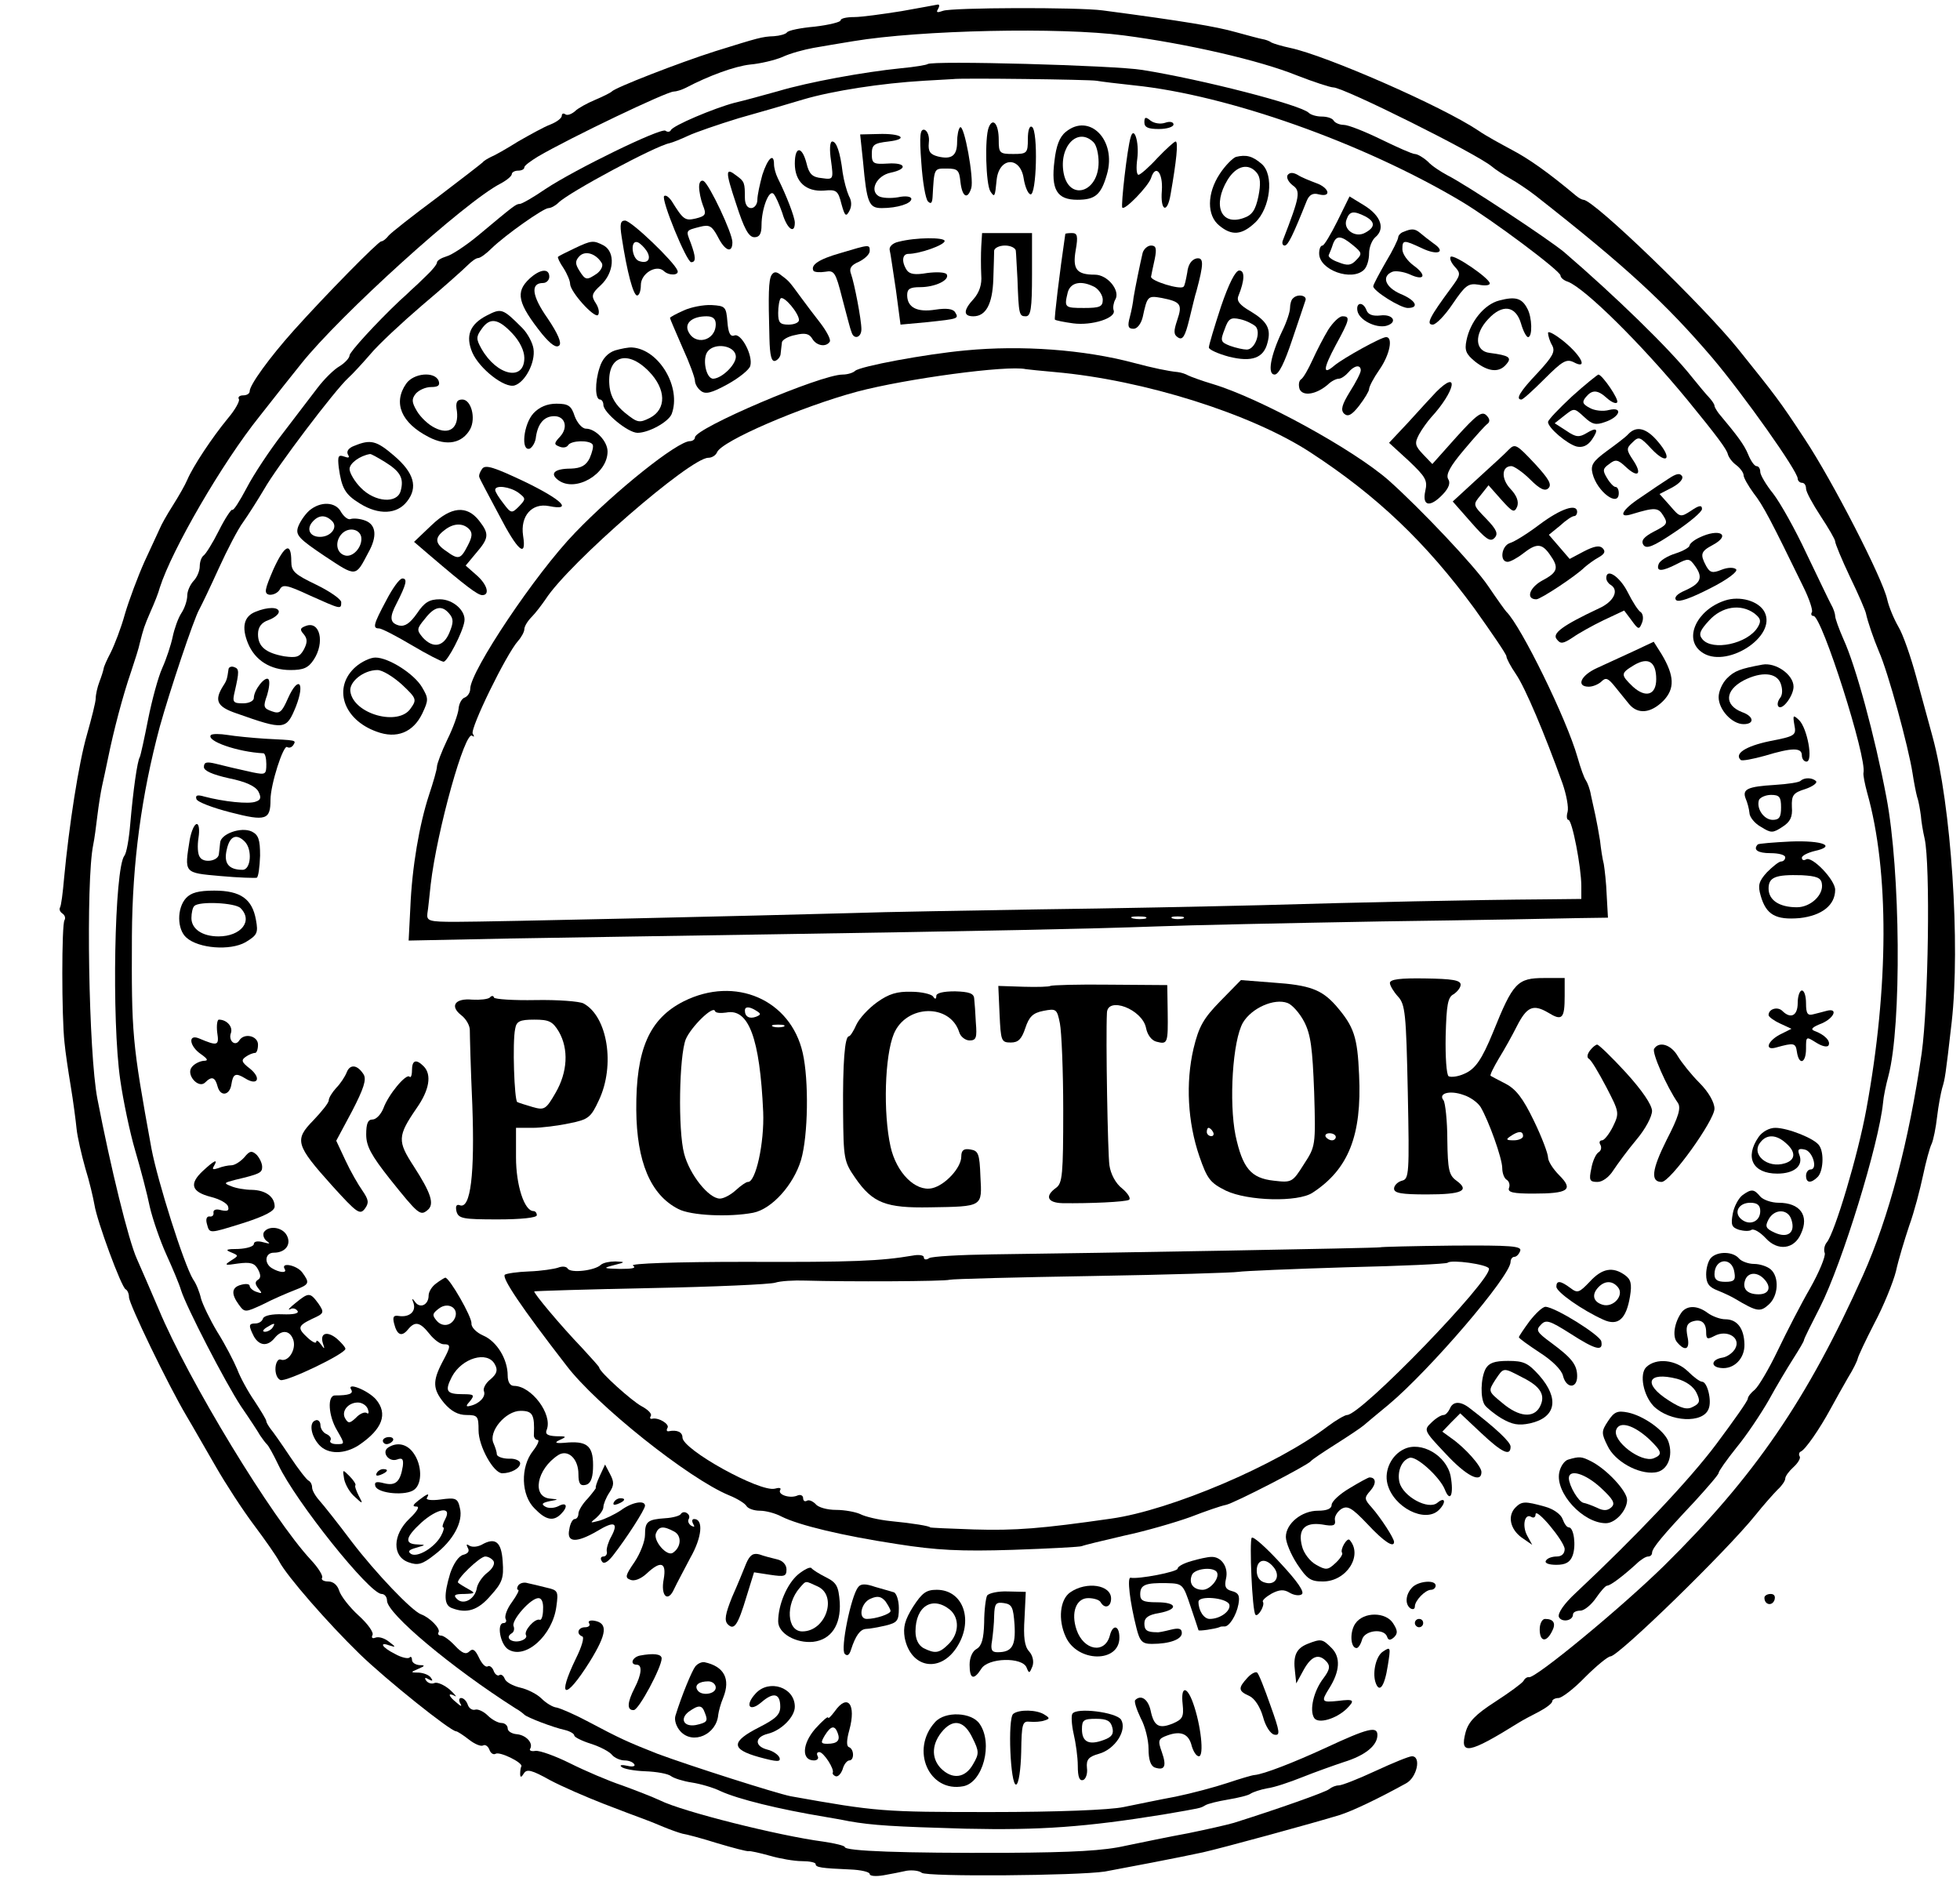 <?xml version="1.0" standalone="no"?>
<!DOCTYPE svg PUBLIC "-//W3C//DTD SVG 20010904//EN"
 "http://www.w3.org/TR/2001/REC-SVG-20010904/DTD/svg10.dtd">
<svg version="1.0" xmlns="http://www.w3.org/2000/svg"
 width="471pt" height="452pt" viewBox="0 0 471 452"
 preserveAspectRatio="xMidYMid meet">

<g transform="translate(0,452) scale(0.1,-0.1)"
fill="#000000" stroke="none">
<path d="M2165 4493 c-44 -7 -95 -14 -112 -14 -18 0 -33 -3 -33 -8 0 -4 -28
-11 -62 -15 -34 -3 -64 -9 -67 -14 -3 -4 -17 -8 -31 -9 -29 -1 -38 -4 -141
-36 -88 -28 -242 -88 -249 -97 -3 -3 -21 -12 -40 -20 -19 -8 -41 -20 -48 -27
-8 -7 -18 -11 -23 -8 -5 4 -9 2 -9 -3 0 -6 -12 -15 -27 -21 -16 -6 -50 -25
-78 -41 -27 -17 -57 -34 -65 -37 -8 -4 -17 -9 -20 -13 -3 -3 -52 -41 -110 -85
-58 -43 -110 -84 -116 -91 -6 -8 -14 -14 -18 -14 -7 0 -134 -129 -211 -215
-58 -65 -105 -130 -105 -145 0 -6 -7 -10 -16 -10 -8 0 -13 -4 -10 -9 3 -4 -9
-26 -27 -47 -37 -45 -83 -114 -97 -147 -5 -12 -21 -40 -35 -62 -14 -22 -28
-47 -31 -55 -4 -8 -20 -44 -37 -80 -16 -36 -37 -92 -47 -126 -9 -33 -25 -74
-34 -92 -9 -17 -17 -35 -17 -39 -1 -5 -5 -18 -10 -31 -5 -13 -9 -31 -9 -40 0
-9 -10 -48 -21 -87 -20 -69 -43 -218 -55 -345 -3 -35 -7 -67 -10 -71 -2 -4 0
-10 6 -14 6 -4 8 -11 5 -16 -7 -10 -7 -232 0 -294 2 -22 9 -69 15 -105 6 -36
12 -82 14 -102 2 -20 12 -63 21 -95 10 -32 19 -71 22 -88 6 -39 65 -199 75
-203 4 -2 8 -10 8 -19 0 -16 93 -209 138 -285 15 -25 46 -80 70 -121 24 -42
65 -105 92 -141 27 -36 55 -76 61 -88 19 -36 117 -148 193 -222 65 -63 219
-186 232 -186 3 0 17 -9 31 -20 14 -11 29 -17 34 -14 5 3 12 -2 15 -10 3 -9
10 -13 15 -10 10 6 65 -21 62 -30 -2 -3 -3 -12 -3 -18 0 -10 3 -9 9 1 7 11 19
8 62 -16 30 -16 88 -41 129 -57 41 -16 84 -32 95 -36 11 -4 34 -13 50 -20 17
-7 37 -14 45 -16 8 -1 46 -11 84 -23 37 -11 71 -20 75 -19 3 1 26 -4 51 -11
24 -7 59 -13 77 -13 18 0 33 -3 33 -7 0 -8 13 -10 83 -13 26 -1 47 -6 47 -11
0 -5 15 -6 33 -3 17 3 43 8 56 11 14 2 30 0 36 -5 12 -10 374 -7 440 3 49 9
175 33 235 46 45 10 265 70 330 90 31 10 92 39 159 76 26 14 37 65 14 65 -7 0
-46 -16 -87 -35 -41 -19 -81 -35 -89 -35 -7 0 -17 -4 -23 -9 -8 -7 -124 -48
-229 -81 -17 -5 -66 -16 -110 -25 -44 -8 -111 -22 -150 -30 -52 -12 -126 -16
-285 -17 -250 -1 -390 4 -390 14 0 3 -24 9 -52 13 -106 14 -338 72 -392 99
-17 8 -58 24 -91 36 -33 11 -89 35 -125 53 -36 18 -73 31 -83 30 -10 -2 -16 1
-13 5 8 14 -10 33 -32 35 -12 1 -22 7 -22 14 0 7 -7 13 -15 13 -8 0 -23 8 -33
18 -10 10 -24 16 -30 14 -7 -2 -15 3 -18 12 -3 9 -10 16 -16 16 -5 0 -6 -6 -2
-13 5 -8 2 -8 -9 2 -20 16 -22 25 -4 16 6 -4 1 3 -12 15 -13 11 -30 19 -37 16
-7 -3 -16 0 -20 6 -5 7 -2 8 6 3 9 -5 11 -4 6 3 -4 7 -17 12 -29 13 -21 0 -21
1 -2 9 17 7 17 9 3 9 -10 1 -18 6 -18 13 0 6 -3 9 -6 5 -4 -3 -19 0 -35 9 -32
16 -39 30 -12 20 15 -5 14 -3 -2 9 -11 9 -25 13 -33 10 -7 -3 -10 0 -7 6 4 6
-11 27 -33 47 -22 20 -43 47 -47 60 -4 13 -14 22 -26 22 -11 0 -18 4 -15 9 3
4 -9 24 -27 43 -93 100 -294 430 -366 603 -19 44 -42 98 -52 120 -20 44 -63
219 -95 385 -21 109 -28 522 -10 610 3 14 7 45 10 70 3 25 8 56 11 70 3 14 10
45 15 70 13 64 35 148 55 206 9 27 19 58 21 69 9 35 10 39 26 76 9 20 19 45
22 57 29 91 150 300 240 412 37 47 81 103 99 125 92 116 394 390 480 434 15 8
27 18 27 23 0 4 7 8 15 8 8 0 15 3 15 8 0 4 15 15 33 26 77 45 309 156 326
156 6 0 19 4 29 9 55 29 118 52 155 56 23 2 58 10 77 18 19 9 53 18 75 22 22
4 65 11 95 16 162 27 498 34 650 14 153 -20 327 -60 416 -96 41 -16 81 -29 88
-29 25 0 344 -159 381 -190 8 -7 28 -20 44 -29 16 -9 43 -27 61 -41 218 -171
313 -259 425 -390 76 -90 205 -272 205 -290 0 -5 5 -10 10 -10 6 0 10 -6 10
-14 0 -8 16 -37 35 -66 19 -29 35 -56 35 -61 0 -5 16 -44 36 -86 20 -41 37
-81 38 -87 4 -19 18 -60 31 -91 22 -49 71 -229 81 -293 3 -20 8 -46 11 -57 4
-11 7 -31 9 -45 1 -14 5 -38 9 -55 14 -63 9 -399 -7 -515 -31 -214 -79 -395
-141 -534 -134 -299 -261 -484 -478 -698 -103 -101 -310 -272 -325 -268 -4 1
-10 -3 -13 -9 -4 -6 -34 -28 -68 -50 -48 -31 -64 -48 -71 -73 -15 -56 6 -53
128 23 8 5 30 17 48 26 17 9 32 20 32 25 0 4 7 8 15 8 8 0 37 22 64 50 27 27
55 50 61 50 19 0 278 252 348 339 20 25 45 53 54 62 10 9 18 21 18 26 0 6 9
18 20 28 11 10 17 21 15 25 -3 5 -2 10 2 12 11 4 46 55 72 103 12 22 31 56 42
75 12 19 22 40 23 45 1 6 19 44 40 85 22 41 45 98 52 125 6 28 21 77 32 110
12 33 26 87 33 120 7 33 16 67 21 77 4 9 10 38 13 65 3 26 9 57 12 68 7 23 8
28 23 159 21 186 -1 522 -46 686 -8 30 -26 95 -39 143 -13 48 -32 103 -43 121
-11 19 -23 48 -27 66 -11 50 -131 284 -198 385 -61 93 -70 104 -159 215 -84
105 -348 360 -373 360 -3 0 -11 4 -18 10 -68 57 -114 89 -154 110 -26 14 -63
34 -80 46 -88 59 -367 181 -453 199 -19 4 -39 10 -45 13 -5 4 -15 7 -21 8 -6
1 -36 9 -65 17 -46 13 -122 26 -319 52 -59 8 -364 7 -384 -1 -14 -5 -17 -4
-12 4 4 7 4 12 -1 11 -4 -1 -44 -8 -88 -16z"/>
<path d="M2229 4366 c-2 -2 -31 -7 -64 -10 -89 -9 -221 -33 -295 -55 -36 -10
-83 -23 -105 -28 -49 -13 -149 -55 -153 -66 -2 -4 -8 -5 -13 -1 -12 7 -217
-93 -288 -140 -29 -20 -57 -36 -62 -36 -9 0 -14 -4 -99 -75 -30 -25 -65 -48
-77 -51 -13 -4 -23 -10 -23 -15 0 -4 -11 -18 -25 -31 -13 -13 -30 -29 -37 -35
-7 -7 -19 -18 -27 -25 -58 -55 -121 -124 -121 -132 0 -6 -11 -18 -24 -26 -14
-8 -37 -31 -53 -52 -15 -20 -53 -69 -84 -110 -31 -40 -70 -99 -86 -130 -17
-32 -32 -56 -35 -53 -2 2 -17 -20 -32 -50 -15 -30 -32 -57 -37 -60 -5 -4 -9
-15 -9 -26 0 -11 -7 -27 -15 -35 -8 -9 -15 -24 -15 -35 0 -11 -6 -30 -14 -42
-8 -12 -17 -38 -21 -57 -4 -19 -15 -53 -25 -75 -10 -22 -25 -78 -34 -123 -9
-46 -18 -87 -20 -91 -6 -9 -16 -80 -23 -161 -3 -36 -9 -70 -14 -76 -24 -30
-31 -395 -10 -539 7 -49 23 -126 36 -170 13 -44 29 -105 35 -135 7 -30 25 -82
40 -115 15 -33 31 -71 35 -85 13 -41 106 -221 144 -279 20 -29 41 -61 46 -70
6 -9 13 -18 16 -21 4 -3 16 -25 28 -50 41 -87 219 -310 248 -310 7 0 13 -7 13
-16 0 -31 155 -161 309 -259 9 -5 18 -12 21 -15 7 -7 70 -31 98 -37 12 -3 22
-9 22 -13 0 -4 18 -13 40 -20 22 -7 45 -19 51 -27 6 -7 20 -13 30 -13 10 0 20
-4 23 -9 4 -5 -4 -7 -16 -4 -13 3 -20 2 -15 -2 4 -5 30 -10 57 -11 28 -1 56
-6 63 -12 7 -5 29 -12 49 -15 20 -3 52 -12 70 -21 42 -19 138 -43 253 -62 11
-2 36 -6 55 -10 57 -10 106 -13 280 -18 181 -4 289 4 475 34 93 16 89 15 101
22 6 4 31 10 55 14 24 4 49 10 54 14 6 4 24 10 40 13 17 2 55 15 85 27 30 12
75 28 99 36 52 16 81 40 81 65 0 22 -22 17 -125 -31 -76 -35 -148 -63 -170
-65 -5 0 -35 -9 -65 -19 -30 -10 -86 -25 -125 -33 -38 -7 -95 -19 -125 -25
-33 -7 -160 -12 -320 -12 -259 0 -273 1 -480 38 -35 7 -242 73 -320 102 -71
28 -89 36 -170 79 -30 16 -63 30 -72 32 -10 1 -26 11 -37 22 -10 10 -33 22
-51 26 -17 4 -34 13 -37 21 -3 8 -9 12 -13 9 -4 -3 -11 2 -14 11 -3 8 -10 13
-14 10 -5 -3 -14 6 -21 21 -9 19 -15 23 -23 15 -8 -8 -17 -5 -34 13 -13 14
-28 25 -34 25 -6 0 -9 4 -6 8 5 9 -22 36 -42 43 -22 8 -109 99 -167 175 -33
44 -68 88 -77 98 -10 11 -18 25 -18 32 0 7 -4 14 -8 16 -5 2 -25 28 -45 58
-20 30 -41 60 -47 67 -5 7 -10 15 -10 18 0 4 -13 25 -28 48 -16 23 -35 58 -42
77 -8 19 -29 60 -48 90 -18 30 -35 66 -39 80 -3 14 -11 35 -19 46 -22 36 -85
235 -100 314 -47 258 -48 274 -47 512 1 175 23 338 67 502 23 83 82 260 95
282 6 11 27 55 47 99 20 44 46 94 58 110 12 17 35 53 51 80 30 53 170 238 202
267 10 9 34 35 53 57 19 23 76 76 125 118 50 42 98 85 108 95 10 10 21 18 26
18 5 0 19 10 32 23 34 33 125 97 137 97 6 0 17 6 24 13 25 25 234 137 267 143
8 2 28 10 45 18 17 8 72 27 121 42 50 14 119 34 155 45 71 21 188 39 290 45
36 2 67 4 70 4 16 3 329 -1 345 -4 11 -2 52 -7 90 -11 225 -23 550 -138 787
-279 75 -45 238 -167 238 -178 0 -5 8 -12 18 -15 41 -16 175 -148 287 -284 72
-88 94 -118 97 -130 2 -8 11 -20 21 -27 9 -7 17 -18 17 -24 0 -6 11 -25 24
-43 23 -29 43 -68 119 -224 15 -30 24 -58 21 -62 -3 -5 -1 -9 4 -9 20 0 129
-342 120 -377 -1 -5 3 -26 9 -48 53 -188 52 -466 -2 -760 -20 -110 -76 -297
-95 -320 -6 -7 -8 -19 -5 -26 2 -8 -13 -45 -35 -84 -22 -38 -57 -106 -78 -150
-21 -44 -46 -86 -55 -94 -9 -7 -17 -17 -17 -22 0 -5 -34 -53 -75 -108 -65 -87
-194 -223 -339 -359 -27 -25 -43 -48 -40 -57 6 -14 34 -10 34 6 0 5 8 9 18 9
9 0 26 14 37 30 11 16 23 30 27 30 8 0 38 23 70 52 10 10 23 18 28 18 6 0 10
4 10 9 0 11 25 41 103 124 31 34 57 64 57 68 0 4 19 31 43 61 24 29 58 80 77
113 18 33 45 78 59 100 14 22 26 42 26 45 0 3 18 39 39 80 53 105 141 391 151
490 1 14 7 43 13 65 32 121 29 493 -5 670 -28 148 -74 316 -103 379 -11 25
-20 50 -20 56 0 5 -4 18 -10 28 -5 9 -31 64 -59 122 -27 58 -63 122 -80 144
-17 21 -31 45 -31 52 0 8 -4 14 -9 14 -5 0 -14 13 -20 28 -10 24 -25 44 -71
99 -5 7 -10 15 -10 18 0 4 -6 12 -12 19 -7 7 -26 30 -43 51 -53 67 -185 195
-306 299 -37 31 -237 163 -281 185 -15 8 -37 22 -47 33 -11 10 -25 18 -31 18
-6 0 -42 16 -81 35 -39 19 -79 35 -90 35 -10 0 -21 5 -24 10 -3 6 -16 10 -29
10 -12 0 -26 4 -31 9 -19 19 -256 80 -400 103 -66 11 -507 23 -516 14z"/>
<path d="M2750 4226 c0 -12 9 -16 35 -16 19 0 35 5 35 11 0 6 -9 8 -20 4 -12
-4 -27 -1 -35 5 -12 10 -15 9 -15 -4z"/>
<path d="M2376 4214 c-10 -25 -7 -137 4 -154 10 -15 11 -14 15 28 6 55 57 57
65 3 3 -19 10 -36 16 -38 15 -5 19 153 4 162 -6 4 -10 -8 -10 -29 0 -34 -2
-36 -35 -36 -33 0 -35 2 -35 34 0 38 -14 55 -24 30z"/>
<path d="M2307 4214 c-4 -4 -7 -20 -7 -35 0 -33 -13 -43 -46 -35 -19 5 -24 12
-22 33 2 15 -3 28 -10 31 -11 3 -13 -12 -8 -79 3 -45 10 -87 16 -93 7 -7 10
-4 11 10 4 71 3 69 34 69 27 0 30 -4 33 -32 4 -36 17 -44 26 -15 7 22 -17 155
-27 146z"/>
<path d="M2561 4203 c-15 -12 -23 -34 -27 -69 -9 -70 6 -94 55 -94 43 0 57 12
71 61 24 82 -42 149 -99 102z m67 -25 c7 -7 12 -28 12 -48 0 -73 -71 -94 -84
-26 -12 64 34 112 72 74z"/>
<path d="M2074 4131 c9 -99 14 -111 45 -111 38 0 71 11 71 22 0 6 -14 8 -32 4
-18 -3 -39 -2 -47 3 -22 14 -4 49 29 56 43 9 37 25 -7 22 -34 -2 -38 0 -38 23
0 22 5 26 40 30 51 6 31 20 -25 18 l-43 -1 7 -66z"/>
<path d="M2717 4190 c-8 -25 -24 -165 -20 -169 6 -7 62 51 69 71 11 35 29 13
26 -30 -4 -49 13 -57 21 -9 14 80 19 127 12 127 -3 0 -23 -18 -44 -40 -20 -22
-41 -40 -45 -40 -5 0 -6 17 -3 39 5 40 -8 80 -16 51z"/>
<path d="M1997 4134 c6 -45 6 -46 -22 -42 -23 2 -31 10 -37 36 -11 42 -28 41
-28 -1 0 -44 27 -68 70 -65 30 3 34 0 42 -32 8 -29 11 -32 19 -17 6 11 6 24
-1 36 -5 11 -12 36 -15 56 -6 50 -15 75 -25 75 -6 0 -7 -20 -3 -46z"/>
<path d="M2970 4143 c-8 -3 -26 -21 -39 -41 -31 -47 -31 -100 -1 -124 30 -25
54 -23 86 7 37 35 46 115 16 141 -22 19 -37 23 -62 17z m50 -38 c9 -11 10 -27
4 -57 -7 -33 -15 -45 -36 -52 -54 -19 -75 31 -38 92 21 34 50 41 70 17z"/>
<path d="M1832 4100 c-6 -22 -12 -49 -12 -60 0 -11 -7 -20 -15 -20 -9 0 -15 9
-15 25 0 35 -1 39 -19 52 -28 22 -29 14 -2 -67 19 -59 30 -80 44 -80 12 0 17
8 17 29 0 39 18 87 29 75 5 -5 14 -26 21 -46 11 -38 30 -52 30 -23 0 13 -20
65 -41 107 -5 10 -9 25 -9 33 0 29 -15 15 -28 -25z"/>
<path d="M3094 4099 c-3 -6 2 -16 12 -24 20 -14 18 -26 -23 -132 -3 -7 -1 -13
4 -13 8 0 19 22 53 107 6 15 15 20 29 16 32 -8 25 16 -6 27 -16 6 -36 14 -45
20 -11 6 -19 6 -24 -1z"/>
<path d="M1680 4071 c0 -11 4 -31 9 -44 9 -22 7 -26 -17 -32 -26 -6 -30 -3
-58 42 -7 10 -14 15 -18 12 -8 -8 54 -159 65 -159 12 0 11 13 -1 46 -12 31
-13 30 22 39 23 6 29 2 43 -24 17 -34 35 -41 35 -13 0 22 -55 138 -69 147 -6
3 -11 -2 -11 -14z"/>
<path d="M3214 3989 c-16 -32 -32 -59 -36 -59 -5 0 -8 -9 -8 -19 0 -40 79 -68
108 -39 7 7 12 24 12 39 0 15 7 32 15 39 24 20 14 51 -26 76 l-36 22 -29 -59z
m67 11 c24 -13 24 -26 0 -39 -24 -14 -55 8 -45 32 7 20 17 21 45 7z m-30 -69
c22 -18 23 -21 8 -36 -12 -13 -21 -14 -43 -5 -15 5 -25 13 -23 17 2 5 7 16 10
26 8 22 19 22 48 -2z"/>
<path d="M1494 3950 c13 -85 28 -140 37 -140 5 0 9 11 9 25 0 28 37 50 55 34
12 -12 38 -11 33 1 -7 20 -111 120 -126 120 -11 0 -13 -8 -8 -40z m60 -33 c12
-19 3 -32 -19 -24 -17 7 -21 51 -3 45 6 -2 16 -12 22 -21z"/>
<path d="M3373 3963 c-7 -2 -13 -9 -13 -13 0 -5 -13 -32 -30 -60 -16 -28 -30
-54 -30 -58 0 -11 65 -52 83 -52 29 0 19 19 -18 34 -36 16 -46 42 -19 53 8 3
27 0 41 -6 36 -17 43 -3 10 21 -15 11 -27 28 -27 39 0 23 3 23 46 3 39 -19 60
-10 29 11 -11 8 -25 19 -32 25 -13 11 -21 11 -40 3z"/>
<path d="M2358 3928 c-1 -18 -1 -49 0 -69 2 -23 -5 -42 -18 -57 -25 -27 -26
-42 -1 -42 30 0 46 29 48 89 1 31 2 62 2 69 1 6 12 12 26 12 14 0 25 -6 26
-12 1 -7 2 -38 4 -68 3 -86 4 -90 20 -90 12 0 15 18 15 100 l0 100 -60 0 -60
0 -2 -32z"/>
<path d="M2560 3958 c-14 -95 -27 -204 -25 -206 2 -2 22 -6 44 -9 45 -6 105
13 97 32 -2 6 0 18 4 25 13 21 -18 60 -49 60 -44 0 -54 13 -46 59 6 34 4 41
-9 41 -9 0 -16 -1 -16 -2z m71 -128 c10 -6 19 -20 19 -30 0 -17 -7 -20 -45
-20 -47 0 -48 1 -39 38 7 24 33 29 65 12z"/>
<path d="M2159 3939 c-14 -3 -23 -12 -21 -20 2 -7 8 -51 15 -96 l11 -83 65 6
c74 8 76 8 66 24 -5 8 -21 10 -47 6 -44 -7 -68 5 -68 35 0 15 7 19 31 19 36 0
72 17 64 31 -4 5 -24 6 -47 3 -29 -5 -42 -3 -49 7 -13 20 -11 39 4 39 26 0 87
21 87 31 0 9 -69 9 -111 -2z"/>
<path d="M1380 3923 c-19 -9 -37 -18 -39 -20 -2 -1 4 -14 13 -27 9 -14 16 -31
16 -38 0 -19 58 -83 67 -75 4 5 2 17 -5 28 -12 18 -10 24 12 44 32 30 35 79 7
95 -25 13 -29 13 -71 -7z m66 -35 c4 -6 -1 -17 -11 -25 -25 -17 -28 -17 -43 7
-10 16 -10 23 0 34 14 15 40 7 54 -16z"/>
<path d="M2020 3912 c-53 -15 -73 -29 -65 -43 3 -3 15 -4 28 -2 22 4 25 -1 41
-64 10 -37 19 -74 22 -80 5 -20 24 -15 24 6 0 23 -17 111 -25 133 -5 13 0 21
19 29 14 7 26 18 26 26 0 16 0 16 -70 -5z"/>
<path d="M2746 3913 c-6 -25 -18 -84 -22 -108 -1 -11 -5 -32 -9 -47 -6 -22 -4
-28 9 -28 9 0 18 12 22 28 11 51 12 52 46 46 45 -9 50 -15 37 -53 -9 -27 -9
-35 2 -42 11 -7 17 3 27 44 7 28 14 59 17 67 18 67 18 82 0 79 -12 -3 -20 -15
-22 -34 -3 -16 -6 -32 -9 -34 -8 -8 -79 14 -78 24 1 6 5 25 9 43 5 25 3 32 -9
32 -8 0 -17 -8 -20 -17z"/>
<path d="M3486 3903 c-3 -4 1 -14 10 -24 15 -16 14 -20 -9 -51 -51 -69 -61
-88 -44 -88 8 0 30 23 48 50 30 44 37 50 62 46 15 -3 27 -2 27 3 0 12 -86 71
-94 64z"/>
<path d="M1272 3850 c-34 -32 -28 -59 31 -133 21 -25 34 -34 41 -27 6 6 -3 28
-28 65 -38 54 -42 85 -11 85 8 0 15 7 15 15 0 21 -22 19 -48 -5z"/>
<path d="M1854 3859 c-7 -12 -8 -45 -5 -152 1 -42 5 -57 14 -54 6 2 13 10 13
18 1 8 2 19 3 26 0 6 15 15 32 18 24 6 34 3 41 -9 10 -17 33 -21 42 -7 3 5 -7
24 -22 44 -15 19 -36 47 -47 62 -28 38 -28 39 -47 53 -12 10 -18 10 -24 1z
m66 -108 c0 -6 -11 -11 -25 -11 -21 0 -25 5 -25 28 0 16 3 32 6 35 8 7 44 -36
44 -52z"/>
<path d="M2934 3783 c-16 -49 -29 -92 -29 -98 0 -5 22 -15 48 -22 56 -14 84
-3 93 34 9 33 -1 51 -41 75 -26 15 -34 25 -29 37 15 37 16 61 2 61 -9 0 -25
-31 -44 -87z m83 -47 c14 -14 -1 -56 -21 -56 -8 0 -26 4 -40 9 -23 9 -24 12
-13 40 9 26 15 29 37 24 14 -3 30 -11 37 -17z"/>
<path d="M3107 3803 c-4 -3 -7 -14 -7 -23 0 -9 -8 -34 -19 -56 -28 -59 -36
-104 -18 -104 10 0 24 29 42 83 15 45 30 88 32 95 5 12 -19 17 -30 5z"/>
<path d="M3603 3798 c-36 -9 -70 -51 -79 -96 -5 -24 -1 -33 21 -51 32 -25 58
-27 75 -6 14 16 6 21 -40 27 -36 4 -38 45 -4 81 34 37 66 33 79 -10 5 -18 13
-33 17 -33 11 0 10 48 -2 69 -13 25 -29 29 -67 19z"/>
<path d="M1643 3774 c-18 -8 -33 -16 -33 -18 0 -2 14 -34 30 -71 17 -37 30
-73 30 -80 0 -7 6 -18 14 -24 11 -9 25 -6 65 16 27 15 52 35 54 44 7 25 -22
79 -38 73 -10 -4 -15 6 -17 33 -3 36 -5 38 -38 40 -19 1 -50 -5 -67 -13z m77
-33 c0 -41 -52 -53 -67 -15 -7 19 12 34 45 34 15 0 22 -6 22 -19z m48 -75 c4
-19 -32 -55 -54 -56 -18 0 -27 50 -13 66 17 21 63 14 67 -10z"/>
<path d="M3262 3773 c4 -22 44 -42 69 -36 29 8 17 29 -14 25 -18 -2 -29 2 -33
12 -8 22 -26 20 -22 -1z"/>
<path d="M1170 3762 c-41 -21 -52 -49 -35 -89 17 -39 78 -87 102 -79 25 8 50
55 45 88 -2 14 -14 37 -27 50 -47 47 -50 48 -85 30z m61 -43 c18 -19 29 -42
29 -59 0 -57 -66 -43 -103 22 -13 23 -13 29 0 47 20 29 40 26 74 -10z"/>
<path d="M3192 3728 c-11 -18 -28 -51 -38 -73 -10 -22 -22 -43 -27 -46 -6 -4
-7 -14 -4 -24 8 -18 40 -13 68 11 8 8 20 14 26 14 6 0 16 7 23 15 14 17 30 20
30 5 0 -6 -12 -29 -26 -51 -19 -31 -23 -44 -14 -53 9 -8 18 -4 36 19 13 17 24
35 24 40 0 6 11 27 25 47 25 36 33 78 16 78 -12 0 -102 -50 -124 -68 -29 -25
-28 -9 3 49 34 62 35 69 16 69 -8 0 -23 -15 -34 -32z"/>
<path d="M3720 3720 c0 -6 4 -20 10 -30 8 -15 1 -27 -35 -66 -42 -44 -54 -64
-39 -64 4 0 29 23 56 50 42 42 52 48 69 40 35 -19 21 13 -21 48 -22 18 -40 28
-40 22z"/>
<path d="M1478 3678 c-18 -6 -31 -21 -37 -41 -12 -36 -11 -77 1 -77 4 0 8 -6
8 -13 0 -18 59 -67 82 -67 27 0 74 26 82 45 24 64 -30 155 -94 160 -9 1 -28
-3 -42 -7z m81 -50 c42 -43 43 -91 3 -112 -26 -13 -30 -12 -60 12 -22 18 -34
38 -37 61 -9 74 40 94 94 39z"/>
<path d="M2320 3678 c-97 -9 -252 -38 -265 -49 -5 -5 -19 -9 -30 -9 -53 0
-355 -129 -355 -151 0 -5 -6 -9 -12 -9 -30 0 -180 -120 -276 -220 -95 -98
-252 -333 -252 -375 0 -9 -6 -18 -13 -21 -7 -2 -14 -14 -15 -27 -1 -12 -13
-46 -27 -74 -14 -29 -25 -59 -25 -65 0 -7 -9 -38 -19 -68 -23 -70 -41 -173
-45 -272 l-4 -78 246 5 c136 2 418 7 627 10 509 8 763 13 925 19 74 3 317 8
540 12 223 3 436 7 475 8 l69 1 -3 54 c-1 29 -5 63 -7 75 -3 11 -7 37 -9 56
-3 19 -8 46 -11 60 -3 14 -8 36 -11 50 -2 13 -8 29 -12 35 -4 5 -13 30 -20 55
-26 92 -136 316 -171 350 -3 3 -23 31 -44 62 -33 49 -163 186 -238 253 -85 75
-310 198 -423 232 -27 8 -54 18 -60 21 -5 3 -16 7 -25 8 -22 2 -60 10 -105 22
-120 32 -270 43 -405 30z m215 -52 c215 -19 473 -101 614 -193 161 -105 278
-217 394 -375 42 -59 77 -110 77 -115 0 -5 10 -24 23 -43 22 -32 69 -143 112
-263 9 -26 15 -57 12 -68 -3 -10 -2 -19 2 -19 9 0 31 -114 31 -159 l0 -31 -92
-1 c-155 -1 -441 -7 -678 -14 -124 -3 -362 -8 -530 -10 -168 -3 -372 -6 -455
-9 -212 -6 -866 -21 -950 -21 -64 0 -70 2 -68 20 2 11 5 43 8 70 15 129 83
373 100 357 5 -4 5 -1 1 5 -7 12 81 192 109 223 8 9 15 22 15 28 0 7 8 20 18
30 9 9 24 29 33 42 56 87 348 340 391 340 9 0 18 6 21 13 10 27 203 110 337
146 117 31 361 64 405 54 6 -1 37 -4 70 -7z m218 -1313 c-7 -2 -21 -2 -30 0
-10 3 -4 5 12 5 17 0 24 -2 18 -5z m90 0 c-7 -2 -19 -2 -25 0 -7 3 -2 5 12 5
14 0 19 -2 13 -5z"/>
<path d="M976 3598 c-32 -46 -12 -94 54 -128 44 -23 81 -15 100 19 14 27 2 71
-19 71 -13 0 -17 -7 -13 -28 5 -40 -18 -58 -53 -40 -15 7 -34 25 -43 40 -13
22 -13 29 -3 42 8 9 24 16 37 16 17 0 22 4 18 15 -9 23 -60 19 -78 -7z"/>
<path d="M3777 3567 c-31 -29 -57 -56 -57 -61 0 -14 46 -53 69 -59 14 -3 26 2
36 16 18 26 13 32 -13 16 -17 -10 -25 -10 -48 6 l-28 18 24 19 c23 18 23 18
47 -4 19 -18 28 -20 50 -12 36 12 44 37 10 29 -14 -4 -35 -2 -47 5 -17 9 -19
14 -9 26 15 18 28 18 51 -3 10 -9 21 -14 24 -10 6 6 -36 67 -45 67 -3 -1 -32
-24 -64 -53z"/>
<path d="M3451 3578 c-12 -13 -42 -45 -67 -73 l-46 -49 47 -43 c41 -39 46 -47
40 -73 -8 -37 12 -40 43 -7 14 15 18 27 12 36 -6 11 5 31 38 70 26 31 51 59
57 63 6 5 5 12 -3 20 -11 11 -24 1 -72 -52 l-58 -65 -22 23 c-20 21 -21 27
-10 48 7 13 21 32 29 41 58 63 69 118 12 61z"/>
<path d="M1282 3527 c-24 -26 -31 -92 -9 -85 6 3 14 15 15 29 5 32 20 49 44
49 26 0 34 -27 14 -49 -15 -16 -15 -19 -2 -24 9 -4 18 -2 21 3 7 12 52 13 59
2 3 -4 -1 -19 -7 -33 -9 -18 -21 -24 -45 -25 -40 0 -52 -12 -30 -28 41 -30
118 15 118 69 0 25 -29 55 -52 55 -9 0 -21 14 -27 30 -8 25 -15 30 -44 30 -22
0 -41 -8 -55 -23z"/>
<path d="M3913 3477 c-6 -7 -30 -25 -52 -41 -34 -25 -39 -34 -34 -54 11 -44
63 -82 63 -47 0 8 -3 15 -8 15 -4 0 -13 9 -20 21 -11 18 -11 23 5 34 15 12 21
11 40 -7 30 -28 40 -17 17 17 -16 24 -16 28 -1 42 15 15 18 14 46 -16 37 -39
51 -24 15 18 -27 32 -51 39 -71 18z"/>
<path d="M852 3449 c-14 -5 -20 -13 -16 -21 5 -8 2 -9 -9 -5 -14 5 -16 1 -13
-26 7 -50 15 -65 51 -87 45 -28 89 -26 113 5 27 34 17 69 -31 110 -42 36 -56
40 -95 24z m73 -39 c37 -23 46 -39 38 -69 -8 -32 -62 -28 -96 7 -15 15 -27 36
-27 45 0 14 25 32 49 36 2 1 18 -8 36 -19z"/>
<path d="M3625 3439 c-5 -6 -38 -36 -72 -67 l-62 -57 44 -50 c35 -40 46 -48
56 -38 10 10 6 20 -19 46 -33 34 -33 34 -14 57 l19 24 31 -35 c27 -30 31 -32
38 -16 4 12 -1 26 -16 42 -23 24 -22 55 2 55 6 0 27 -14 45 -32 24 -24 36 -29
44 -21 9 9 0 23 -31 57 -46 49 -49 51 -65 35z"/>
<path d="M1159 3394 c-6 -8 -9 -17 -7 -21 1 -4 23 -45 47 -90 45 -87 67 -106
58 -50 -7 47 21 79 62 71 59 -12 32 15 -59 59 -72 34 -93 41 -101 31z m87 -58
c18 -14 18 -15 1 -33 -17 -17 -19 -17 -37 7 -11 14 -20 28 -20 33 0 12 35 8
56 -7z"/>
<path d="M4010 3370 c-14 -9 -44 -29 -67 -45 -46 -30 -57 -52 -20 -40 53 16
62 16 74 -4 12 -19 9 -22 -22 -38 -25 -13 -32 -22 -26 -32 7 -11 23 -5 75 30
36 24 66 49 66 56 0 10 -7 9 -26 -4 -26 -17 -27 -16 -51 12 l-25 28 31 16 c18
10 27 21 23 27 -5 8 -14 6 -32 -6z"/>
<path d="M743 3293 c-11 -10 -23 -28 -27 -40 -6 -19 3 -28 64 -69 77 -51 74
-51 105 8 22 39 19 67 -7 77 -13 5 -28 6 -35 4 -6 -3 -16 5 -23 16 -13 26 -50
27 -77 4z m55 -25 c15 -15 -3 -38 -29 -38 -24 0 -33 18 -19 35 15 18 32 19 48
3z m70 -38 c4 -24 -21 -52 -41 -44 -20 7 -22 35 -5 52 16 16 42 11 46 -8z"/>
<path d="M1037 3258 l-42 -40 35 -30 c90 -77 118 -98 129 -98 19 0 12 26 -15
49 l-25 22 25 30 c31 36 32 46 8 77 -30 39 -68 35 -115 -10z m90 -9 c9 -9 8
-19 -3 -40 -17 -33 -22 -35 -52 -13 -27 18 -28 32 -4 50 21 17 44 18 59 3z"/>
<path d="M3700 3260 c-29 -22 -61 -42 -72 -45 -20 -7 -25 -45 -5 -45 6 0 23 9
37 20 32 25 45 25 64 -2 23 -32 20 -43 -18 -63 -31 -17 -40 -45 -14 -45 10 0
95 56 116 77 8 7 23 18 34 24 14 8 17 14 9 22 -7 7 -20 5 -45 -8 l-34 -18 -25
29 -25 29 27 22 c14 13 29 23 34 23 4 0 7 5 7 10 0 21 -39 8 -90 -30z"/>
<path d="M4083 3228 c-13 -6 -23 -15 -23 -19 0 -4 -15 -13 -34 -19 -19 -6 -37
-17 -40 -25 -7 -19 7 -19 44 0 27 14 30 14 44 -6 19 -27 13 -41 -25 -58 -19
-8 -27 -17 -21 -23 6 -6 36 5 81 28 42 21 68 41 63 46 -5 5 -20 5 -35 -1 -22
-9 -28 -7 -37 9 -15 28 -13 35 15 50 47 25 17 42 -32 18z"/>
<path d="M657 3152 c-21 -49 -23 -58 -10 -61 9 -1 20 4 25 12 7 14 17 12 73
-14 74 -33 75 -34 75 -16 0 7 -27 26 -60 42 -52 25 -60 32 -60 56 0 48 -16 40
-43 -19z"/>
<path d="M3860 3131 c0 -6 5 -13 10 -16 22 -13 8 -41 -28 -57 -87 -41 -113
-60 -101 -74 9 -12 15 -11 38 4 14 10 48 29 75 42 l49 23 18 -24 c16 -22 18
-23 25 -5 4 10 2 21 -3 25 -6 3 -20 25 -32 49 -19 37 -51 58 -51 33z"/>
<path d="M928 3077 c-31 -58 -33 -67 -17 -67 6 0 41 -18 78 -40 37 -22 72 -40
77 -40 9 0 46 70 50 97 4 25 -27 53 -59 53 -25 0 -37 -7 -55 -34 -17 -24 -29
-32 -43 -29 -22 6 -24 19 -6 53 23 45 27 60 14 60 -7 0 -24 -24 -39 -53z m152
-32 c10 -12 10 -21 0 -45 -14 -34 -39 -39 -64 -12 -15 18 -15 21 5 45 23 30
41 34 59 12z"/>
<path d="M4145 3077 c-67 -22 -100 -91 -57 -123 57 -44 184 36 152 96 -14 26
-59 39 -95 27z m71 -31 c15 -12 17 -18 8 -33 -24 -40 -109 -58 -133 -29 -10
12 -6 21 16 45 31 34 76 41 109 17z"/>
<path d="M614 3050 c-28 -11 -34 -37 -18 -76 17 -41 54 -64 102 -64 31 0 43 5
56 25 27 41 15 94 -19 81 -14 -5 -15 -9 -5 -20 9 -11 9 -20 0 -37 -10 -18 -18
-20 -47 -16 -44 8 -63 23 -63 53 0 17 8 28 25 34 14 5 25 14 25 20 0 12 -27
12 -56 0z"/>
<path d="M3925 2955 c-28 -13 -67 -31 -87 -40 -40 -18 -51 -45 -20 -45 10 0
24 6 31 13 10 10 16 7 32 -13 11 -14 27 -33 34 -42 21 -25 52 -22 82 8 28 29
27 60 -4 112 l-19 30 -49 -23z m55 -67 c0 -38 -25 -46 -56 -18 -30 29 -30 32
3 52 34 20 53 8 53 -34z"/>
<path d="M855 2918 c-56 -49 -31 -127 50 -156 48 -18 88 -2 110 44 15 32 15
36 -1 63 -19 32 -80 71 -112 71 -12 0 -33 -10 -47 -22z m111 -43 c35 -33 36
-36 21 -57 -29 -44 -137 -14 -145 40 -4 23 31 52 65 52 12 0 38 -16 59 -35z"/>
<path d="M4235 2923 c-54 -10 -67 -15 -85 -33 -11 -11 -20 -31 -20 -45 0 -30
32 -65 60 -65 27 0 25 19 -4 29 -43 17 -41 52 4 76 43 22 79 19 89 -7 5 -14 5
-28 -2 -36 -5 -7 -7 -16 -3 -20 10 -9 36 27 36 48 0 29 -43 59 -75 53z"/>
<path d="M549 2911 c-3 -21 -4 -26 -12 -38 -23 -36 -16 -51 31 -67 116 -41
120 -40 143 16 23 59 6 76 -19 20 -15 -34 -20 -38 -39 -31 -20 7 -21 11 -11
39 5 17 7 34 3 38 -8 8 -35 -26 -35 -45 0 -7 -11 -13 -26 -13 -24 0 -26 3 -20
28 11 48 11 55 -1 59 -7 3 -14 0 -14 -6z"/>
<path d="M4312 2778 c5 -25 2 -27 -60 -39 -57 -12 -85 -30 -69 -45 3 -3 29 2
58 10 66 20 89 20 89 1 0 -8 5 -15 11 -15 17 0 2 81 -18 100 -14 13 -15 12
-11 -12z"/>
<path d="M507 2754 c-13 -14 64 -41 126 -44 4 0 7 -12 7 -26 0 -25 -2 -26 -32
-20 -45 10 -58 13 -90 21 -21 5 -28 4 -28 -8 0 -9 20 -18 60 -27 40 -8 64 -19
71 -32 7 -14 6 -20 -6 -24 -16 -7 -79 0 -124 12 -17 5 -22 3 -19 -6 2 -7 39
-21 82 -32 85 -22 96 -18 96 30 0 37 31 133 40 127 5 -3 11 -1 15 5 7 12 8 11
-68 15 -31 2 -72 6 -90 9 -19 3 -36 3 -40 0z"/>
<path d="M4327 2644 c-3 -4 -31 -8 -62 -10 -65 -4 -79 -10 -70 -33 4 -9 8 -24
9 -34 0 -10 13 -26 28 -34 24 -15 28 -15 51 0 19 12 25 24 23 48 -1 28 3 34
32 43 18 6 30 15 26 19 -9 9 -28 9 -37 1z m-47 -64 c0 -23 -4 -30 -20 -30 -21
0 -40 27 -33 48 3 6 16 12 29 12 20 0 24 -5 24 -30z"/>
<path d="M456 2503 c-13 -82 -15 -80 74 -88 44 -4 83 -5 87 -4 4 2 7 26 8 53
0 39 -4 50 -20 58 -26 12 -75 -6 -76 -27 -1 -8 -2 -21 -3 -27 -1 -17 -37 -23
-46 -7 -5 7 -6 27 -3 46 3 19 1 33 -4 33 -6 0 -13 -17 -17 -37z m132 -5 c19
-19 15 -68 -5 -68 -34 0 -46 16 -38 49 7 32 23 39 43 19z"/>
<path d="M4224 2491 c-12 -13 0 -21 31 -21 19 0 35 -4 35 -10 0 -5 -4 -10 -10
-10 -5 0 -20 -12 -34 -26 -20 -22 -22 -32 -15 -56 13 -46 36 -59 94 -54 53 6
85 31 85 68 0 24 -56 82 -70 73 -5 -3 -10 -2 -10 4 0 5 14 12 30 16 55 12 20
26 -57 23 -41 -2 -77 -5 -79 -7z m154 -94 c5 -27 -27 -57 -60 -57 -42 0 -68
17 -68 45 0 27 16 34 80 32 35 -2 46 -6 48 -20z"/>
<path d="M447 2362 c-22 -24 -22 -75 1 -95 29 -26 105 -32 142 -11 28 17 31
22 25 54 -9 50 -37 70 -100 70 -38 0 -56 -5 -68 -18z m131 -24 c31 -31 1 -68
-53 -68 -39 0 -65 18 -65 44 0 12 3 26 7 29 11 12 98 8 111 -5z"/>
<path d="M2933 2115 c-41 -42 -52 -61 -65 -115 -19 -82 -14 -176 14 -258 19
-55 26 -64 64 -83 53 -25 173 -28 208 -5 86 56 119 137 112 283 -4 92 -12 116
-56 167 -34 38 -62 49 -151 55 l-77 6 -49 -50z m201 -50 c16 -31 20 -64 24
-169 4 -130 3 -131 -25 -174 -27 -43 -29 -44 -72 -39 -55 6 -75 30 -92 109
-16 80 -7 228 18 271 21 35 75 59 107 47 11 -4 29 -24 40 -45z m-219 -265 c3
-5 1 -10 -4 -10 -6 0 -11 5 -11 10 0 6 2 10 4 10 3 0 8 -4 11 -10z m295 -12
c0 -4 -4 -8 -9 -8 -6 0 -12 4 -15 8 -3 5 1 9 9 9 8 0 15 -4 15 -9z"/>
<path d="M3340 2158 c0 -6 9 -21 19 -32 18 -19 20 -41 24 -230 4 -197 3 -209
-14 -213 -11 -3 -19 -12 -19 -19 0 -11 18 -14 79 -14 84 0 104 9 71 33 -18 13
-21 26 -22 98 0 46 -5 89 -9 95 -14 17 15 25 48 13 16 -5 34 -18 41 -29 19
-32 52 -123 52 -147 0 -12 5 -25 11 -28 6 -4 8 -13 5 -20 -3 -10 11 -13 58
-13 85 0 98 9 63 44 -15 15 -27 34 -27 43 0 9 -15 49 -34 88 -26 54 -43 76
-68 89 -18 9 -34 18 -36 19 -2 2 7 20 20 42 13 21 32 55 43 77 24 47 39 54 75
33 34 -21 40 -15 40 40 l0 43 -49 0 c-65 0 -75 -11 -123 -130 -27 -66 -43 -89
-69 -100 -15 -7 -32 -9 -38 -6 -5 4 -8 46 -7 97 2 74 5 93 19 100 9 6 17 16
17 23 0 11 -21 14 -85 15 -60 1 -85 -2 -85 -11z m320 -368 c0 -5 -10 -10 -22
-10 -19 0 -20 2 -8 10 19 13 30 13 30 0z"/>
<path d="M2524 2151 c-2 -2 -31 -3 -64 -2 l-61 2 3 -68 c3 -64 4 -68 27 -68
18 0 26 8 35 35 9 27 18 36 43 41 31 6 33 5 40 -30 4 -20 8 -114 8 -209 0
-154 -2 -175 -17 -186 -28 -20 -21 -36 15 -37 65 -1 152 3 160 8 5 3 -2 15
-16 27 -16 12 -28 35 -31 56 -4 27 -9 305 -6 366 1 41 85 9 94 -36 3 -16 13
-30 25 -33 27 -7 28 -4 27 72 l-1 64 -138 1 c-76 1 -140 -1 -143 -3z"/>
<path d="M1643 2114 c-83 -42 -115 -116 -114 -261 1 -124 34 -204 101 -238 30
-16 123 -20 180 -9 45 9 97 67 115 127 17 58 19 191 4 257 -29 128 -162 186
-286 124z m102 -27 c54 11 81 -61 89 -239 3 -74 -18 -170 -37 -168 -4 0 -17
-9 -29 -20 -12 -11 -29 -20 -38 -20 -27 0 -73 58 -86 108 -15 56 -12 235 4
275 13 30 65 81 70 68 1 -5 13 -6 27 -4z m73 4 c11 -7 11 -9 -1 -14 -16 -6
-27 0 -27 15 0 10 11 10 28 -1z m65 -38 c-7 -2 -19 -2 -25 0 -7 3 -2 5 12 5
14 0 19 -2 13 -5z"/>
<path d="M2108 2112 c-21 -15 -43 -39 -50 -54 -7 -16 -15 -28 -18 -28 -10 0
-15 -64 -14 -182 1 -112 2 -119 29 -158 42 -61 74 -73 180 -71 128 2 125 1
121 74 -2 55 -5 62 -24 65 -16 3 -22 -2 -22 -17 0 -27 -39 -69 -70 -76 -40 -9
-86 37 -100 100 -18 81 -14 218 8 271 30 71 135 73 157 4 3 -11 15 -20 25 -20
16 0 18 7 15 43 -1 23 -3 49 -4 58 -1 12 -12 16 -46 17 -28 0 -45 -4 -45 -11
0 -8 -3 -9 -8 -1 -4 5 -27 11 -52 11 -34 1 -54 -5 -82 -25z"/>
<path d="M4320 2110 c0 -31 -17 -39 -37 -19 -11 11 -33 5 -33 -10 0 -4 12 -13
27 -20 l28 -13 -28 -14 c-30 -16 -37 -39 -9 -31 43 12 47 11 50 -10 5 -34 22
-28 22 7 0 30 0 30 24 15 14 -9 27 -12 30 -7 6 10 -9 26 -34 35 -10 4 -5 9 18
18 30 13 40 38 11 30 -8 -2 -22 -6 -31 -8 -14 -4 -18 1 -18 26 0 17 -4 31 -10
31 -5 0 -10 -13 -10 -30z"/>
<path d="M1177 2123 c-5 -4 -23 -6 -42 -5 -41 4 -55 -15 -27 -37 12 -9 21 -25
21 -36 0 -11 2 -92 6 -180 6 -166 -4 -251 -30 -241 -8 3 -11 -2 -8 -15 5 -17
15 -19 99 -19 56 0 94 4 94 10 0 6 -4 10 -8 10 -22 0 -42 62 -42 129 l0 71 40
0 c21 0 61 5 89 11 45 9 51 14 70 55 40 84 21 202 -37 233 -10 5 -62 9 -115 8
-53 -1 -98 2 -100 6 -1 5 -6 5 -10 0z m166 -82 c24 -42 21 -97 -8 -147 -23
-40 -27 -42 -55 -34 -17 5 -33 10 -37 12 -7 4 -12 144 -5 176 3 18 11 22 46
22 35 0 44 -4 59 -29z"/>
<path d="M522 2039 c5 -32 1 -33 -44 -14 -27 11 -23 -19 5 -38 17 -12 18 -16
6 -16 -9 -1 -22 -7 -28 -15 -15 -18 16 -53 32 -37 16 16 24 13 30 -10 7 -25
29 -21 33 5 4 26 10 29 33 15 30 -19 40 0 12 23 -21 16 -22 21 -10 29 7 5 17
9 22 9 4 0 7 9 7 20 0 21 -33 29 -45 10 -10 -16 -27 0 -20 18 5 15 -10 32 -29
32 -4 0 -6 -14 -4 -31z"/>
<path d="M3821 1996 c-7 -9 -8 -17 -3 -20 6 -3 24 -34 42 -68 31 -60 32 -62
16 -95 -9 -18 -21 -33 -26 -33 -6 0 -8 -5 -4 -11 3 -6 2 -14 -5 -18 -6 -4 -14
-21 -17 -39 -6 -28 -4 -32 15 -32 12 0 28 12 38 28 10 15 34 48 55 73 22 26
38 56 38 70 -1 15 -23 48 -63 92 -34 37 -65 67 -69 67 -3 0 -11 -6 -17 -14z"/>
<path d="M3975 2000 c-6 -9 30 -91 57 -130 8 -12 2 -33 -27 -89 -36 -72 -39
-101 -12 -101 21 0 127 148 127 176 0 15 -14 40 -36 62 -20 20 -43 49 -52 64
-16 28 -45 37 -57 18z"/>
<path d="M990 1948 c0 -12 -3 -19 -6 -15 -8 8 -51 -43 -63 -77 -6 -14 -17 -26
-26 -26 -11 0 -15 -10 -15 -36 0 -28 12 -50 57 -107 68 -85 73 -89 90 -75 18
14 9 41 -33 106 -39 60 -39 72 7 139 31 44 37 81 17 101 -18 18 -28 15 -28
-10z"/>
<path d="M833 1943 c-4 -10 -15 -27 -25 -37 -10 -11 -18 -24 -18 -30 0 -6 -17
-27 -37 -48 -46 -47 -43 -59 46 -158 59 -65 66 -70 78 -54 10 14 9 21 -6 43
-10 14 -29 47 -41 73 l-22 47 38 71 c28 54 35 76 28 88 -15 24 -33 26 -41 5z"/>
<path d="M4226 1788 c-34 -49 -14 -88 45 -88 41 0 63 19 53 45 -5 13 -2 16 12
13 20 -3 33 -48 15 -48 -6 0 -11 -7 -11 -15 0 -18 12 -19 28 -3 13 13 16 57 4
75 -10 17 -76 43 -106 43 -14 0 -31 -9 -40 -22z m66 -15 c24 -21 23 -40 -2
-48 -43 -14 -84 22 -59 51 15 19 38 18 61 -3z"/>
<path d="M587 1739 c-9 -10 -23 -19 -31 -19 -8 0 -22 -3 -32 -7 -12 -4 -15 -3
-10 5 11 19 1 14 -27 -12 -33 -31 -27 -50 20 -62 20 -5 39 -15 41 -23 3 -10
-1 -12 -16 -9 -13 4 -20 1 -19 -6 1 -6 -3 -10 -9 -9 -7 1 -10 -6 -7 -17 7 -25
3 -25 90 2 49 16 73 28 73 39 0 23 -21 39 -54 40 -17 0 -40 4 -51 9 -18 7 -17
8 10 15 59 14 65 17 65 31 0 9 -6 21 -13 29 -12 11 -17 10 -30 -6z"/>
<path d="M4187 1648 c-9 -7 -20 -27 -23 -44 -5 -27 -3 -33 15 -39 11 -3 25 -4
30 0 6 3 21 -6 34 -20 29 -32 69 -27 85 11 20 43 -2 74 -54 74 -17 0 -37 7
-44 15 -15 18 -21 19 -43 3z m43 -38 c0 -25 -25 -36 -45 -20 -20 16 -7 40 21
40 17 0 24 -6 24 -20z m75 -21 c10 -31 -9 -45 -40 -31 -22 10 -24 15 -15 32
14 26 47 26 55 -1z"/>
<path d="M634 1559 c-3 -6 0 -16 7 -21 10 -7 7 -7 -8 -3 -14 4 -23 2 -23 -4 0
-6 -17 -11 -37 -12 -29 0 -33 -2 -18 -8 19 -8 19 -8 0 -20 -17 -11 -15 -12 17
-7 30 4 40 1 48 -14 7 -13 7 -21 0 -25 -8 -5 -7 -11 1 -21 10 -12 9 -13 -5 -8
-9 3 -16 10 -16 14 0 5 -9 6 -20 3 -24 -6 -25 -22 -6 -48 14 -19 15 -19 58 1
23 12 58 27 76 34 36 14 37 17 18 43 -13 17 -52 25 -42 8 7 -11 -13 -9 -31 2
-19 12 -16 37 5 37 28 0 43 20 31 42 -11 20 -44 24 -55 7z"/>
<path d="M3317 1523 c-2 -2 -685 -14 -932 -17 -77 -1 -146 -5 -152 -9 -7 -5
-13 -4 -13 2 0 5 -12 7 -27 4 -77 -13 -141 -16 -402 -15 -169 0 -278 -4 -270
-9 9 -6 -1 -8 -31 -8 -41 1 -42 2 -15 9 28 7 29 8 4 9 -14 0 -29 -3 -35 -8
-14 -14 -73 -21 -80 -9 -3 5 -13 6 -23 2 -9 -3 -40 -8 -69 -9 -29 -1 -55 -5
-59 -8 -7 -8 38 -76 148 -218 72 -95 294 -272 391 -312 20 -8 39 -20 42 -26 4
-6 18 -11 32 -11 14 0 37 -6 52 -14 42 -21 146 -46 277 -66 95 -15 153 -18
279 -14 88 3 163 7 166 9 4 2 49 13 101 25 52 11 124 32 160 45 36 14 74 27
85 29 20 4 196 95 204 105 3 4 30 22 60 41 30 19 60 39 67 45 6 5 33 28 60 50
99 83 293 309 293 343 0 6 4 12 9 12 5 0 11 6 14 14 5 12 -21 14 -164 13 -94
-1 -171 -3 -172 -4z m261 -51 c8 -26 -307 -352 -341 -352 -5 0 -26 -12 -46
-27 -122 -93 -378 -202 -521 -222 -167 -24 -230 -29 -330 -26 -58 2 -105 4
-105 5 0 3 -42 10 -94 15 -30 3 -63 11 -74 17 -11 5 -37 10 -58 10 -21 0 -43
6 -49 14 -7 7 -16 11 -21 8 -5 -3 -9 0 -9 6 0 7 -7 10 -15 6 -18 -7 -47 3 -40
14 3 5 -3 6 -13 3 -36 -9 -222 94 -222 123 0 13 -13 19 -33 15 -5 -1 -6 3 -3
8 6 9 -22 26 -37 22 -5 -1 -6 2 -3 7 3 5 -7 15 -22 23 -23 12 -102 83 -102 93
0 2 -19 23 -42 48 -50 52 -117 132 -114 135 1 1 127 5 280 8 153 3 287 9 299
13 12 4 45 6 72 5 102 -3 335 -2 347 2 7 2 162 6 343 9 182 3 340 8 351 10 12
2 129 7 260 11 131 3 241 8 243 11 9 8 95 -4 99 -14z"/>
<path d="M4112 1498 c-7 -7 -12 -25 -12 -40 0 -22 7 -31 28 -39 15 -6 34 -15
42 -20 52 -31 60 -32 80 -14 24 21 26 67 5 85 -8 7 -26 13 -40 13 -13 0 -30 6
-36 13 -14 17 -51 18 -67 2z m56 -36 c3 -18 -1 -22 -22 -22 -19 0 -26 5 -26
18 0 39 43 43 48 4z m70 -14 c20 -20 14 -38 -12 -38 -28 0 -40 14 -32 35 7 18
28 19 44 3z"/>
<path d="M3820 1440 c-25 -26 -29 -28 -46 -15 -24 18 -34 19 -34 3 1 -13 62
-56 113 -79 35 -16 55 1 64 56 5 30 2 41 -12 51 -29 21 -55 17 -85 -16z m68
-13 c16 -19 -11 -50 -37 -42 -23 7 -27 25 -9 43 15 15 33 15 46 -1z"/>
<path d="M1048 1436 c-10 -7 -18 -20 -18 -29 0 -22 -20 -32 -32 -16 -8 11 -9
10 -4 -3 6 -20 -11 -34 -36 -30 -12 2 -15 -2 -11 -18 7 -28 18 -33 33 -15 17
21 29 19 52 -10 11 -14 26 -25 34 -25 18 0 18 -4 -3 -43 -24 -46 -23 -65 4
-98 17 -20 34 -29 54 -29 27 0 29 -3 29 -37 0 -38 36 -103 57 -103 21 0 43 12
43 24 0 6 -12 12 -27 11 -15 0 -28 5 -29 10 0 6 -4 18 -8 27 -13 28 29 78 65
78 29 0 34 -9 32 -57 -1 -7 4 -13 9 -13 5 0 0 -12 -11 -26 -31 -39 -29 -107 4
-139 27 -28 45 -31 63 -13 18 18 14 30 -6 19 -10 -5 -24 -6 -32 -1 -10 6 -7 9
11 13 22 4 22 4 2 6 -46 3 -34 71 19 105 23 14 48 -9 48 -46 0 -22 4 -29 17
-26 11 2 17 14 18 38 2 53 -11 67 -59 64 -31 -3 -36 -1 -21 6 18 8 17 9 -9 9
-20 1 -27 5 -22 16 14 37 -37 105 -79 105 -9 0 -15 9 -15 25 0 39 -26 82 -59
96 -16 7 -29 20 -28 29 1 16 -53 110 -63 110 -3 -1 -13 -7 -22 -14z m46 -81
c-8 -21 -31 -25 -45 -8 -11 13 -10 17 6 29 21 16 47 2 39 -21z m95 -113 c8
-14 5 -23 -10 -36 -12 -9 -19 -23 -16 -29 5 -13 -11 -30 -33 -35 -11 -3 -11 0
0 12 11 14 9 16 -17 16 -40 0 -45 7 -27 42 24 45 85 63 103 30z"/>
<path d="M710 1389 c-14 -11 -20 -18 -13 -15 6 4 14 2 18 -4 4 -6 -10 -9 -36
-8 -25 1 -44 -3 -47 -10 -2 -7 -10 -12 -18 -12 -17 0 -17 -5 -4 -31 13 -23 33
-25 50 -4 17 21 37 19 45 -5 7 -23 -12 -53 -30 -47 -6 3 -12 -6 -13 -19 -1
-14 4 -27 12 -30 14 -5 156 63 156 75 0 4 -9 14 -20 24 -24 20 -42 14 -34 -11
5 -14 4 -15 -5 -2 -6 8 -11 11 -11 6 0 -5 -9 -1 -20 9 -26 24 -25 29 10 46 29
13 30 15 15 37 -20 27 -23 27 -55 1z m-55 -59 c-3 -5 -12 -10 -18 -10 -7 0 -6
4 3 10 19 12 23 12 15 0z"/>
<path d="M3676 1346 c-14 -19 -26 -37 -26 -39 0 -3 23 -19 50 -37 30 -19 53
-42 56 -56 8 -31 34 -31 34 -1 0 28 -13 44 -63 81 -34 25 -37 30 -24 43 12 13
21 10 70 -21 62 -40 80 -44 75 -19 -3 15 -110 82 -134 83 -7 0 -23 -15 -38
-34z"/>
<path d="M4042 1368 c-18 -24 -24 -59 -12 -73 20 -24 32 -17 25 14 -4 21 -2
30 10 35 22 8 35 -1 35 -25 0 -17 3 -18 20 -9 30 16 64 -4 50 -30 -5 -10 -19
-20 -30 -22 -27 -4 -31 -22 -5 -25 32 -4 58 23 57 57 -1 39 -18 60 -46 60 -12
0 -31 7 -42 15 -24 18 -48 19 -62 3z"/>
<path d="M3570 1231 c-12 -23 -13 -71 -2 -87 4 -6 22 -21 40 -32 26 -15 41
-18 69 -12 62 14 71 59 22 115 -27 30 -37 35 -75 35 -33 0 -46 -5 -54 -19z
m89 -21 c44 -22 56 -43 41 -71 -15 -27 -50 -24 -90 10 -34 28 -34 28 -17 55
21 31 18 31 66 6z"/>
<path d="M3956 1235 c-17 -17 -7 -68 18 -94 39 -38 119 -42 132 -6 8 19 -3 65
-16 65 -5 0 -20 11 -34 25 -29 28 -76 33 -100 10z m121 -62 c9 -19 8 -25 -8
-33 -14 -8 -28 -5 -59 15 -63 40 -51 70 20 52 22 -6 40 -19 47 -34z"/>
<path d="M844 1181 c6 -10 -6 -14 -39 -14 -19 0 -16 -49 5 -84 19 -33 19 -33
-1 -33 -11 0 -18 4 -15 9 3 5 -1 11 -9 15 -8 3 -15 13 -15 22 0 8 -6 14 -12
11 -16 -5 -11 -37 9 -59 21 -23 61 -23 96 0 56 38 70 75 40 110 -20 22 -71 42
-59 23z m40 -47 c3 -8 2 -13 -3 -9 -5 3 -17 -2 -26 -12 -14 -13 -18 -14 -25
-2 -11 17 6 39 30 39 10 0 21 -7 24 -16z"/>
<path d="M3484 1135 c-4 -8 -10 -15 -15 -15 -6 0 -19 -8 -29 -18 -19 -18 -19
-19 34 -75 50 -54 86 -72 86 -44 0 14 -39 58 -72 81 l-22 16 21 22 22 22 50
-47 c51 -48 71 -57 71 -33 0 11 -35 44 -99 93 -22 17 -40 16 -47 -2z"/>
<path d="M3864 1105 c-16 -24 -16 -29 -1 -59 17 -37 74 -69 114 -64 30 3 45
39 32 75 -10 26 -59 61 -97 69 -25 5 -33 2 -48 -21z m99 -43 c31 -30 33 -37
11 -46 -30 -12 -101 42 -90 69 8 21 42 11 79 -23z"/>
<path d="M920 1058 c0 -4 4 -8 9 -8 6 0 12 4 15 8 3 5 -1 9 -9 9 -8 0 -15 -4
-15 -9z"/>
<path d="M933 1042 c-17 -11 1 -36 21 -29 13 5 16 1 14 -16 -6 -37 -17 -48
-45 -41 -19 5 -24 3 -21 -7 6 -18 75 -24 94 -8 19 15 18 59 -2 87 -15 22 -39
28 -61 14z"/>
<path d="M3374 1038 c-30 -14 -48 -51 -40 -83 14 -57 91 -96 124 -63 18 18 15
33 -4 17 -22 -18 -82 15 -91 49 -6 26 5 53 24 59 16 6 73 -46 85 -76 13 -33
22 -12 14 32 -10 50 -71 85 -112 65z"/>
<path d="M3769 1013 c-9 -2 -19 -16 -22 -31 -10 -49 57 -122 112 -122 23 0 51
31 51 56 0 21 -49 74 -87 93 -22 11 -27 12 -54 4z m78 -68 c29 -27 35 -37 26
-46 -9 -9 -19 -10 -35 -2 -13 6 -27 11 -33 12 -12 3 -34 40 -35 59 0 23 39 12
77 -23z"/>
<path d="M1441 973 c-7 -15 -11 -28 -9 -28 1 0 -7 -11 -19 -25 -13 -13 -23
-30 -23 -37 0 -7 -4 -13 -9 -13 -5 0 -11 -11 -13 -25 -7 -32 17 -33 67 -4 41
25 52 21 34 -13 -7 -12 -12 -29 -11 -35 2 -7 -2 -13 -8 -13 -6 0 -8 -5 -4 -11
4 -8 13 -4 26 12 33 42 78 112 78 121 0 14 -31 9 -58 -11 -15 -10 -38 -21 -52
-25 -23 -6 -23 -6 -7 7 9 8 17 19 17 26 0 6 6 22 14 34 12 18 12 26 2 45 l-12
23 -13 -28z"/>
<path d="M827 966 c3 -14 14 -33 26 -43 19 -18 20 -17 9 3 -6 12 -10 23 -8 25
2 2 -4 12 -14 22 -17 17 -17 17 -13 -7z"/>
<path d="M905 980 c-3 -6 1 -7 9 -4 18 7 21 14 7 14 -6 0 -13 -4 -16 -10z"/>
<path d="M3243 944 c-24 -14 -43 -32 -43 -40 0 -9 -11 -14 -33 -14 -39 0 -77
-31 -77 -63 0 -13 12 -42 27 -65 24 -36 32 -42 62 -42 57 0 97 63 64 100 -6 6
-23 -23 -18 -31 3 -3 -5 -15 -16 -25 -18 -17 -23 -17 -46 -4 -15 8 -30 28 -34
44 -11 41 6 59 48 53 27 -5 33 -3 31 10 -2 8 5 20 15 27 15 9 25 4 63 -36 40
-43 64 -58 64 -43 0 9 -32 58 -53 82 -19 21 -19 24 -4 41 15 17 14 32 -2 32
-3 0 -25 -12 -48 -26z"/>
<path d="M1006 915 c-14 -11 -16 -15 -5 -15 8 0 2 -11 -17 -29 -41 -39 -42
-91 -2 -105 22 -8 33 -5 62 18 45 34 70 80 61 113 -5 23 -10 25 -46 20 -22 -3
-37 -1 -33 4 7 12 2 11 -20 -6z m64 -45 c-6 -11 -8 -20 -5 -20 3 0 1 -9 -5
-20 -15 -28 -56 -53 -72 -44 -9 6 -6 10 12 15 24 7 24 7 3 8 -32 1 -29 17 9
52 39 35 75 41 58 9z"/>
<path d="M1475 910 c-3 -6 1 -7 9 -4 18 7 21 14 7 14 -6 0 -13 -4 -16 -10z"/>
<path d="M3642 898 c-20 -20 -13 -52 14 -72 l26 -18 -12 22 c-13 24 -6 55 10
45 5 -3 10 -1 10 6 0 19 69 -64 70 -83 0 -11 -7 -18 -19 -18 -11 0 -23 -4 -26
-10 -4 -6 7 -10 25 -10 22 0 33 6 39 22 9 24 3 68 -9 68 -5 0 -11 9 -15 20 -4
11 -21 24 -43 30 -47 13 -55 13 -70 -2z"/>
<path d="M1636 882 c-2 -4 -19 -9 -37 -10 -43 -3 -49 -8 -49 -40 0 -15 -11
-44 -25 -65 -22 -32 -24 -38 -10 -43 9 -4 25 2 39 15 34 32 48 27 41 -13 -8
-41 10 -58 25 -24 6 13 24 46 39 75 28 49 32 93 9 93 -5 0 -6 -5 -2 -12 4 -7
3 -8 -5 -4 -6 4 -9 11 -6 16 3 5 1 11 -4 14 -5 4 -12 3 -15 -2z m-16 -42 c19
-10 17 -38 -3 -51 -14 -10 -47 28 -41 46 7 18 18 19 44 5z"/>
<path d="M3008 825 c-6 -7 1 -177 9 -185 6 -6 23 22 18 31 -3 3 7 12 21 20 19
10 30 10 43 2 10 -6 23 -8 29 -4 8 5 -10 31 -51 75 -34 37 -65 65 -69 61z m52
-70 c18 -21 6 -45 -19 -38 -14 3 -21 14 -21 29 0 27 21 32 40 9z"/>
<path d="M1157 808 c-10 -5 -22 -6 -29 -2 -7 5 -8 3 -4 -5 5 -8 1 -14 -11 -17
-11 -3 -23 -21 -31 -44 -16 -53 -15 -77 4 -84 36 -14 63 -5 93 30 28 31 32 42
29 82 -3 48 -18 59 -51 40z m29 -39 c4 -7 -3 -19 -15 -28 -12 -9 -23 -26 -25
-36 -4 -27 -32 -43 -48 -27 -9 9 -6 12 18 12 27 1 27 2 9 12 -11 6 -22 13 -24
15 -7 6 52 63 65 63 7 0 16 -5 20 -11z"/>
<path d="M1793 763 c-6 -15 -21 -52 -34 -81 -16 -40 -19 -56 -10 -65 15 -15
24 -3 45 67 l18 58 39 -6 c34 -5 39 -4 39 13 0 11 -9 21 -22 24 -13 3 -32 8
-43 12 -15 4 -23 -1 -32 -22z"/>
<path d="M2863 769 c-18 -5 -33 -13 -33 -18 0 -8 -95 -26 -113 -22 -9 2 -2
-58 14 -121 8 -32 14 -38 37 -38 43 0 72 11 72 26 0 11 -7 13 -27 8 -16 -4
-30 -7 -33 -6 -24 0 -30 5 -30 21 0 14 10 21 35 25 48 9 44 26 -5 26 -33 0
-40 4 -40 19 0 23 12 28 64 27 38 -1 39 -2 57 -56 10 -30 19 -56 19 -57 0 -3
40 3 50 7 3 2 8 2 12 2 11 -2 29 26 34 53 4 21 0 28 -16 32 -15 4 -18 11 -14
29 7 28 -11 54 -35 53 -9 0 -31 -5 -48 -10z m60 -25 c11 -12 -13 -44 -33 -44
-22 0 -34 15 -26 35 5 15 47 21 59 9z m31 -79 c5 -15 -21 -35 -47 -35 -14 0
-27 20 -27 41 0 16 67 10 74 -6z"/>
<path d="M1918 737 c-27 -23 -48 -73 -48 -113 0 -29 43 -53 84 -49 43 5 67 40
64 95 -3 38 -7 47 -33 60 -16 8 -32 18 -35 22 -3 4 -17 -3 -32 -15z m47 -29
c48 -22 20 -108 -37 -108 -37 0 -41 65 -6 105 16 18 12 17 43 3z"/>
<path d="M1245 710 c-3 -5 -3 -10 0 -10 4 0 -3 -13 -15 -30 -12 -16 -18 -34
-15 -40 3 -5 1 -10 -5 -10 -17 0 -8 -51 11 -63 41 -26 107 33 116 103 5 36 4
39 -23 45 -16 4 -36 9 -46 11 -9 3 -19 0 -23 -6z m60 -57 c0 -16 -4 -27 -8
-25 -12 4 -39 -27 -33 -37 3 -5 -3 -11 -14 -14 -21 -5 -37 8 -21 18 6 3 8 11
5 18 -5 14 41 67 60 67 8 0 12 -11 11 -27z"/>
<path d="M2062 706 c-17 -21 -43 -149 -32 -160 6 -6 11 -3 15 10 11 34 22 49
36 50 8 0 29 4 47 8 28 7 32 11 32 42 0 19 -6 36 -12 38 -7 2 -27 8 -45 13
-23 8 -35 8 -41 -1z m78 -57 c0 -7 -35 -19 -57 -19 -22 0 -14 40 10 49 16 7
25 5 35 -7 6 -9 12 -19 12 -23z"/>
<path d="M3393 705 c-16 -17 -17 -41 -3 -50 6 -3 10 -1 10 5 0 14 25 40 39 40
6 0 11 5 11 10 0 15 -43 11 -57 -5z"/>
<path d="M2572 694 c-25 -17 -30 -66 -11 -107 28 -62 129 -63 129 -2 0 30 -16
33 -23 5 -12 -45 -63 -36 -80 14 -14 41 -1 76 28 76 13 0 27 -4 30 -10 10 -17
25 -11 25 9 0 33 -59 42 -98 15z"/>
<path d="M2194 659 c-20 -32 -24 -49 -20 -74 14 -72 83 -86 124 -25 43 64 18
140 -47 140 -25 0 -35 -7 -57 -41z m89 -7 c23 -20 22 -57 -3 -82 -23 -23 -33
-24 -61 -10 -12 7 -19 21 -19 40 0 61 41 86 83 52z"/>
<path d="M2372 686 c-3 -6 -7 -35 -7 -65 -1 -39 -6 -56 -18 -63 -10 -5 -17
-21 -17 -38 0 -35 10 -38 28 -10 16 27 99 29 109 3 6 -15 7 -14 14 3 4 11 1
26 -8 36 -11 12 -14 34 -11 80 l3 63 -43 1 c-23 1 -46 -4 -50 -10z m66 -70 c3
-51 -6 -66 -41 -66 -14 0 -17 6 -13 28 2 15 5 42 5 60 1 29 4 33 24 30 19 -3
22 -10 25 -52z"/>
<path d="M4240 681 c0 -17 18 -21 24 -6 3 9 0 15 -9 15 -8 0 -15 -4 -15 -9z"/>
<path d="M3257 619 c-14 -20 -12 -59 3 -59 4 0 10 9 13 20 6 23 52 28 60 8 3
-10 8 -10 17 -2 9 9 9 16 -2 33 -17 28 -71 29 -91 0z"/>
<path d="M1416 619 c3 -5 -2 -9 -10 -9 -17 0 -22 -16 -7 -22 6 -1 -1 -25 -15
-53 -47 -97 -26 -102 33 -8 42 68 45 94 9 99 -9 1 -14 -2 -10 -7z"/>
<path d="M3400 620 c0 -5 5 -10 10 -10 6 0 10 5 10 10 0 6 -4 10 -10 10 -5 0
-10 -4 -10 -10z"/>
<path d="M3700 605 c0 -29 15 -33 29 -6 11 20 5 31 -16 31 -7 0 -13 -11 -13
-25z"/>
<path d="M3142 570 c-27 -11 -35 -28 -30 -67 l3 -28 18 33 c19 34 37 40 56 18
8 -10 6 -19 -9 -39 -23 -30 -34 -76 -22 -95 10 -15 53 -2 78 22 21 21 18 24
-21 19 -39 -4 -41 -2 -21 30 26 41 28 75 6 97 -22 22 -25 23 -58 10z"/>
<path d="M3324 552 c-17 -10 -26 -49 -19 -73 9 -29 22 -13 30 39 7 44 7 46
-11 34z"/>
<path d="M1538 542 c-19 -4 -25 -22 -8 -22 14 0 12 -23 -5 -56 -18 -35 -19
-54 -2 -53 12 0 67 103 67 124 0 11 -20 13 -52 7z"/>
<path d="M1671 516 c-8 -10 -33 -70 -48 -119 -3 -10 2 -26 12 -37 30 -33 87
-8 91 40 1 8 6 27 12 41 18 45 2 75 -45 85 -7 1 -16 -3 -22 -10z m49 -51 c0
-16 -35 -21 -44 -6 -8 12 4 21 26 21 10 0 18 -7 18 -15z m-26 -61 c8 -20 5
-23 -22 -29 -29 -5 -39 15 -17 32 24 17 32 17 39 -3z"/>
<path d="M2998 489 c-23 -25 -23 -32 4 -44 13 -6 26 -26 33 -50 6 -23 18 -41
27 -43 15 -3 14 6 -9 70 -14 40 -28 76 -32 79 -3 3 -14 -2 -23 -12z"/>
<path d="M1816 451 c-27 -29 -15 -46 14 -21 29 25 45 21 45 -11 0 -19 -11 -29
-50 -49 -69 -35 -69 -53 -1 -72 44 -12 53 -12 49 -1 -3 7 -16 16 -29 19 -31 8
-31 30 1 38 33 8 65 41 65 65 0 47 -62 67 -94 32z"/>
<path d="M2842 425 c3 -30 0 -36 -23 -46 -34 -14 -46 -7 -54 31 -6 27 -23 39
-37 25 -3 -3 3 -22 13 -43 11 -20 19 -53 19 -74 0 -26 5 -41 15 -45 24 -8 29
3 17 37 -10 28 -9 32 13 40 33 12 52 4 59 -26 4 -13 11 -24 17 -24 13 0 5 75
-14 128 -15 42 -30 41 -25 -3z"/>
<path d="M2006 408 c-9 -12 -16 -19 -16 -15 0 4 -14 -8 -31 -27 -32 -37 -33
-76 -3 -76 8 0 12 5 9 10 -3 6 -2 10 4 10 10 0 37 -41 32 -50 -1 -2 2 -6 7 -8
6 -2 13 6 17 17 3 12 11 21 16 21 12 0 12 27 -1 32 -6 2 -6 16 1 41 17 62 -4
89 -35 45z m7 -52 c7 -18 -1 -26 -25 -26 -16 0 -16 3 -6 20 15 24 24 25 31 6z"/>
<path d="M2435 402 c-14 -10 -7 -174 7 -170 6 2 11 36 12 78 1 69 3 75 21 73
11 -1 27 0 35 3 13 4 13 6 0 14 -18 12 -61 13 -75 2z"/>
<path d="M2577 402 c-3 -4 -2 -26 3 -48 5 -21 10 -56 10 -77 0 -27 4 -37 13
-34 6 2 11 15 9 29 -2 20 4 27 29 34 39 11 68 57 53 82 -12 18 -108 30 -117
14z m96 -33 c4 -15 -1 -23 -21 -30 -35 -13 -52 -5 -52 26 0 22 4 25 34 25 26
0 35 -5 39 -21z"/>
<path d="M2247 382 c-60 -66 -15 -170 68 -154 47 9 72 103 39 150 -19 28 -83
31 -107 4z m90 -38 c16 -32 16 -38 2 -62 -19 -35 -51 -39 -79 -10 -23 25 -21
60 7 91 26 28 51 21 70 -19z"/>
</g>
</svg>
